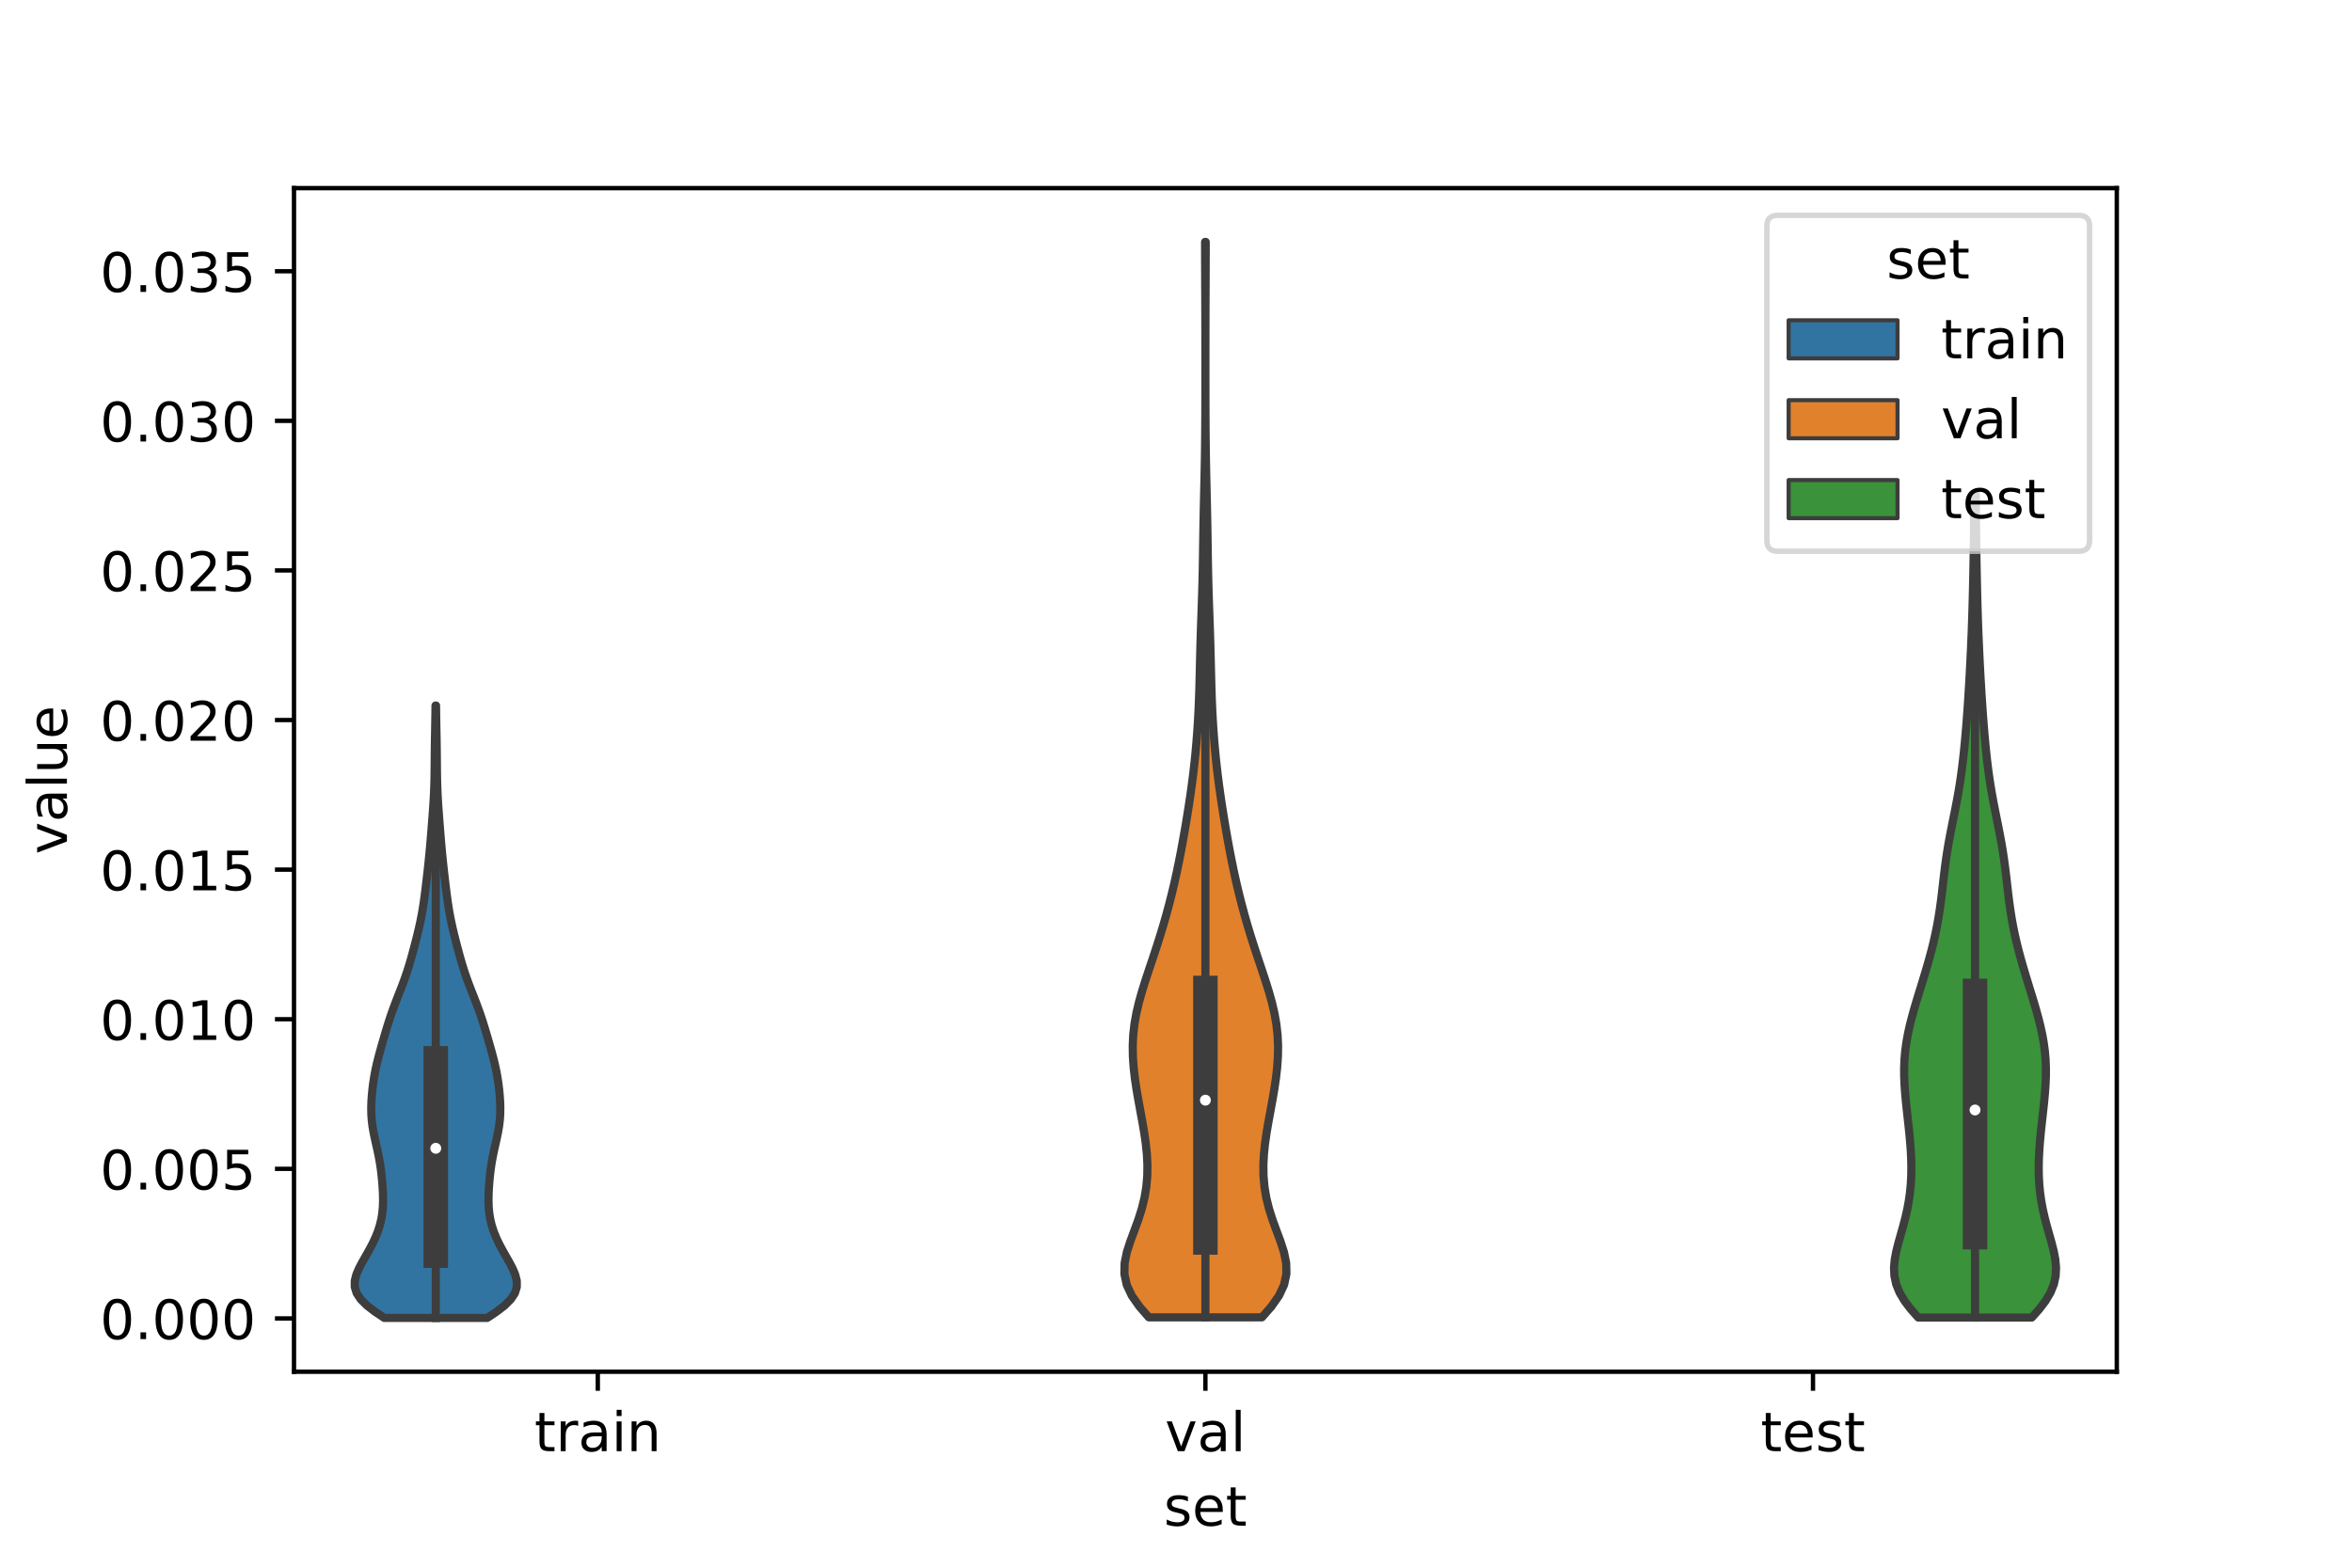 <?xml version="1.0" encoding="utf-8" standalone="no"?>
<!DOCTYPE svg PUBLIC "-//W3C//DTD SVG 1.1//EN"
  "http://www.w3.org/Graphics/SVG/1.1/DTD/svg11.dtd">
<!-- Created with matplotlib (https://matplotlib.org/) -->
<svg height="288pt" version="1.1" viewBox="0 0 432 288" width="432pt" xmlns="http://www.w3.org/2000/svg" xmlns:xlink="http://www.w3.org/1999/xlink">
 <defs>
  <style type="text/css">*{stroke-linecap:butt;stroke-linejoin:round;}</style>
 </defs>
 <g id="figure_1">
  <g id="patch_1">
   <path d="M 0 288 
L 432 288 
L 432 0 
L 0 0 
z
" style="fill:#ffffff;"/>
  </g>
  <g id="axes_1">
   <g id="patch_2">
    <path d="M 54 252 
L 388.8 252 
L 388.8 34.56 
L 54 34.56 
z
" style="fill:#ffffff;"/>
   </g>
   <g id="PolyCollection_1">
    <defs>
     <path d="M 89.49 -45.884 
L 70.59 -45.884 
L 68.885 -47.02 
L 67.407 -48.156 
L 66.263 -49.293 
L 65.513 -50.429 
L 65.16 -51.565 
L 65.162 -52.702 
L 65.447 -53.838 
L 65.929 -54.975 
L 66.528 -56.111 
L 67.174 -57.247 
L 67.817 -58.384 
L 68.419 -59.52 
L 68.955 -60.656 
L 69.41 -61.793 
L 69.774 -62.929 
L 70.045 -64.065 
L 70.225 -65.202 
L 70.325 -66.338 
L 70.357 -67.475 
L 70.338 -68.611 
L 70.282 -69.747 
L 70.199 -70.884 
L 70.091 -72.02 
L 69.956 -73.156 
L 69.79 -74.293 
L 69.588 -75.429 
L 69.355 -76.565 
L 69.101 -77.702 
L 68.845 -78.838 
L 68.609 -79.975 
L 68.414 -81.111 
L 68.276 -82.247 
L 68.201 -83.384 
L 68.185 -84.52 
L 68.221 -85.656 
L 68.299 -86.793 
L 68.411 -87.929 
L 68.553 -89.065 
L 68.729 -90.202 
L 68.94 -91.338 
L 69.187 -92.475 
L 69.467 -93.611 
L 69.77 -94.747 
L 70.09 -95.884 
L 70.416 -97.02 
L 70.749 -98.156 
L 71.09 -99.293 
L 71.446 -100.429 
L 71.823 -101.566 
L 72.226 -102.702 
L 72.652 -103.838 
L 73.094 -104.975 
L 73.541 -106.111 
L 73.977 -107.247 
L 74.392 -108.384 
L 74.78 -109.52 
L 75.138 -110.656 
L 75.471 -111.793 
L 75.787 -112.929 
L 76.09 -114.066 
L 76.385 -115.202 
L 76.67 -116.338 
L 76.941 -117.475 
L 77.192 -118.611 
L 77.419 -119.747 
L 77.62 -120.884 
L 77.799 -122.02 
L 77.958 -123.156 
L 78.105 -124.293 
L 78.244 -125.429 
L 78.378 -126.566 
L 78.509 -127.702 
L 78.635 -128.838 
L 78.755 -129.975 
L 78.868 -131.111 
L 78.974 -132.247 
L 79.073 -133.384 
L 79.167 -134.52 
L 79.259 -135.656 
L 79.348 -136.793 
L 79.435 -137.929 
L 79.519 -139.066 
L 79.597 -140.202 
L 79.666 -141.338 
L 79.723 -142.475 
L 79.766 -143.611 
L 79.798 -144.747 
L 79.818 -145.884 
L 79.831 -147.02 
L 79.841 -148.156 
L 79.851 -149.293 
L 79.863 -150.429 
L 79.88 -151.566 
L 79.899 -152.702 
L 79.921 -153.838 
L 79.942 -154.975 
L 79.961 -156.111 
L 79.978 -157.247 
L 79.991 -158.384 
L 80.089 -158.384 
L 80.089 -158.384 
L 80.102 -157.247 
L 80.119 -156.111 
L 80.138 -154.975 
L 80.159 -153.838 
L 80.181 -152.702 
L 80.2 -151.566 
L 80.217 -150.429 
L 80.229 -149.293 
L 80.239 -148.156 
L 80.249 -147.02 
L 80.262 -145.884 
L 80.282 -144.747 
L 80.314 -143.611 
L 80.357 -142.475 
L 80.414 -141.338 
L 80.483 -140.202 
L 80.561 -139.066 
L 80.645 -137.929 
L 80.732 -136.793 
L 80.821 -135.656 
L 80.913 -134.52 
L 81.007 -133.384 
L 81.106 -132.247 
L 81.212 -131.111 
L 81.325 -129.975 
L 81.445 -128.838 
L 81.571 -127.702 
L 81.702 -126.566 
L 81.836 -125.429 
L 81.975 -124.293 
L 82.122 -123.156 
L 82.281 -122.02 
L 82.46 -120.884 
L 82.661 -119.747 
L 82.888 -118.611 
L 83.139 -117.475 
L 83.41 -116.338 
L 83.695 -115.202 
L 83.99 -114.066 
L 84.293 -112.929 
L 84.609 -111.793 
L 84.942 -110.656 
L 85.3 -109.52 
L 85.688 -108.384 
L 86.103 -107.247 
L 86.539 -106.111 
L 86.986 -104.975 
L 87.428 -103.838 
L 87.854 -102.702 
L 88.257 -101.566 
L 88.634 -100.429 
L 88.99 -99.293 
L 89.331 -98.156 
L 89.664 -97.02 
L 89.99 -95.884 
L 90.31 -94.747 
L 90.613 -93.611 
L 90.893 -92.475 
L 91.14 -91.338 
L 91.351 -90.202 
L 91.527 -89.065 
L 91.669 -87.929 
L 91.781 -86.793 
L 91.859 -85.656 
L 91.895 -84.52 
L 91.879 -83.384 
L 91.804 -82.247 
L 91.666 -81.111 
L 91.471 -79.975 
L 91.235 -78.838 
L 90.979 -77.702 
L 90.725 -76.565 
L 90.492 -75.429 
L 90.29 -74.293 
L 90.124 -73.156 
L 89.989 -72.02 
L 89.881 -70.884 
L 89.798 -69.747 
L 89.742 -68.611 
L 89.723 -67.475 
L 89.755 -66.338 
L 89.855 -65.202 
L 90.035 -64.065 
L 90.306 -62.929 
L 90.67 -61.793 
L 91.125 -60.656 
L 91.661 -59.52 
L 92.263 -58.384 
L 92.906 -57.247 
L 93.552 -56.111 
L 94.151 -54.975 
L 94.633 -53.838 
L 94.918 -52.702 
L 94.92 -51.565 
L 94.567 -50.429 
L 93.817 -49.293 
L 92.673 -48.156 
L 91.195 -47.02 
L 89.49 -45.884 
z
" id="m286dc57d27" style="stroke:#3d3d3d;stroke-width:1.5;"/>
    </defs>
    <g clip-path="url(#pfdae628102)">
     <use style="fill:#3274a1;stroke:#3d3d3d;stroke-width:1.5;" x="0" xlink:href="#m286dc57d27" y="288"/>
    </g>
   </g>
   <g id="PolyCollection_2">
    <defs>
     <path d="M 231.782 -45.992 
L 211.018 -45.992 
L 209.273 -47.988 
L 207.876 -49.983 
L 206.945 -51.979 
L 206.52 -53.974 
L 206.562 -55.97 
L 206.972 -57.966 
L 207.615 -59.961 
L 208.357 -61.957 
L 209.085 -63.952 
L 209.719 -65.948 
L 210.212 -67.944 
L 210.546 -69.939 
L 210.723 -71.935 
L 210.752 -73.93 
L 210.653 -75.926 
L 210.447 -77.922 
L 210.16 -79.917 
L 209.819 -81.913 
L 209.452 -83.908 
L 209.085 -85.904 
L 208.743 -87.9 
L 208.447 -89.895 
L 208.22 -91.891 
L 208.081 -93.886 
L 208.052 -95.882 
L 208.145 -97.878 
L 208.37 -99.873 
L 208.723 -101.869 
L 209.19 -103.864 
L 209.75 -105.86 
L 210.374 -107.856 
L 211.034 -109.851 
L 211.704 -111.847 
L 212.364 -113.842 
L 213.002 -115.838 
L 213.611 -117.834 
L 214.186 -119.829 
L 214.726 -121.825 
L 215.233 -123.82 
L 215.706 -125.816 
L 216.148 -127.812 
L 216.561 -129.807 
L 216.95 -131.803 
L 217.317 -133.798 
L 217.667 -135.794 
L 218.001 -137.79 
L 218.319 -139.785 
L 218.619 -141.781 
L 218.898 -143.776 
L 219.153 -145.772 
L 219.383 -147.768 
L 219.587 -149.763 
L 219.765 -151.759 
L 219.918 -153.754 
L 220.046 -155.75 
L 220.15 -157.746 
L 220.232 -159.741 
L 220.296 -161.737 
L 220.348 -163.732 
L 220.396 -165.728 
L 220.444 -167.724 
L 220.497 -169.719 
L 220.557 -171.715 
L 220.624 -173.71 
L 220.694 -175.706 
L 220.763 -177.702 
L 220.826 -179.697 
L 220.88 -181.693 
L 220.922 -183.688 
L 220.956 -185.684 
L 220.985 -187.68 
L 221.015 -189.675 
L 221.048 -191.671 
L 221.086 -193.666 
L 221.131 -195.662 
L 221.178 -197.658 
L 221.224 -199.653 
L 221.267 -201.649 
L 221.304 -203.644 
L 221.334 -205.64 
L 221.357 -207.636 
L 221.373 -209.631 
L 221.384 -211.627 
L 221.391 -213.622 
L 221.395 -215.618 
L 221.397 -217.614 
L 221.398 -219.609 
L 221.399 -221.605 
L 221.398 -223.6 
L 221.396 -225.596 
L 221.393 -227.592 
L 221.389 -229.587 
L 221.383 -231.583 
L 221.376 -233.578 
L 221.367 -235.574 
L 221.358 -237.57 
L 221.35 -239.565 
L 221.345 -241.561 
L 221.343 -243.556 
L 221.457 -243.556 
L 221.457 -243.556 
L 221.455 -241.561 
L 221.45 -239.565 
L 221.442 -237.57 
L 221.433 -235.574 
L 221.424 -233.578 
L 221.417 -231.583 
L 221.411 -229.587 
L 221.407 -227.592 
L 221.404 -225.596 
L 221.402 -223.6 
L 221.401 -221.605 
L 221.402 -219.609 
L 221.403 -217.614 
L 221.405 -215.618 
L 221.409 -213.622 
L 221.416 -211.627 
L 221.427 -209.631 
L 221.443 -207.636 
L 221.466 -205.64 
L 221.496 -203.644 
L 221.533 -201.649 
L 221.576 -199.653 
L 221.622 -197.658 
L 221.669 -195.662 
L 221.714 -193.666 
L 221.752 -191.671 
L 221.785 -189.675 
L 221.815 -187.68 
L 221.844 -185.684 
L 221.878 -183.688 
L 221.92 -181.693 
L 221.974 -179.697 
L 222.037 -177.702 
L 222.106 -175.706 
L 222.176 -173.71 
L 222.243 -171.715 
L 222.303 -169.719 
L 222.356 -167.724 
L 222.404 -165.728 
L 222.452 -163.732 
L 222.504 -161.737 
L 222.568 -159.741 
L 222.65 -157.746 
L 222.754 -155.75 
L 222.882 -153.754 
L 223.035 -151.759 
L 223.213 -149.763 
L 223.417 -147.768 
L 223.647 -145.772 
L 223.902 -143.776 
L 224.181 -141.781 
L 224.481 -139.785 
L 224.799 -137.79 
L 225.133 -135.794 
L 225.483 -133.798 
L 225.85 -131.803 
L 226.239 -129.807 
L 226.652 -127.812 
L 227.094 -125.816 
L 227.567 -123.82 
L 228.074 -121.825 
L 228.614 -119.829 
L 229.189 -117.834 
L 229.798 -115.838 
L 230.436 -113.842 
L 231.096 -111.847 
L 231.766 -109.851 
L 232.426 -107.856 
L 233.05 -105.86 
L 233.61 -103.864 
L 234.077 -101.869 
L 234.43 -99.873 
L 234.655 -97.878 
L 234.748 -95.882 
L 234.719 -93.886 
L 234.58 -91.891 
L 234.353 -89.895 
L 234.057 -87.9 
L 233.715 -85.904 
L 233.348 -83.908 
L 232.981 -81.913 
L 232.64 -79.917 
L 232.353 -77.922 
L 232.147 -75.926 
L 232.048 -73.93 
L 232.077 -71.935 
L 232.254 -69.939 
L 232.588 -67.944 
L 233.081 -65.948 
L 233.715 -63.952 
L 234.443 -61.957 
L 235.185 -59.961 
L 235.828 -57.966 
L 236.238 -55.97 
L 236.28 -53.974 
L 235.855 -51.979 
L 234.924 -49.983 
L 233.527 -47.988 
L 231.782 -45.992 
z
" id="m1890cce594" style="stroke:#3d3d3d;stroke-width:1.5;"/>
    </defs>
    <g clip-path="url(#pfdae628102)">
     <use style="fill:#e1812c;stroke:#3d3d3d;stroke-width:1.5;" x="0" xlink:href="#m1890cce594" y="288"/>
    </g>
   </g>
   <g id="PolyCollection_3">
    <defs>
     <path d="M 373.188 -45.958 
L 352.332 -45.958 
L 350.969 -47.487 
L 349.806 -49.017 
L 348.9 -50.546 
L 348.282 -52.075 
L 347.951 -53.605 
L 347.88 -55.134 
L 348.021 -56.664 
L 348.316 -58.193 
L 348.705 -59.722 
L 349.137 -61.252 
L 349.567 -62.781 
L 349.965 -64.311 
L 350.312 -65.84 
L 350.595 -67.369 
L 350.811 -68.899 
L 350.958 -70.428 
L 351.041 -71.958 
L 351.064 -73.487 
L 351.035 -75.016 
L 350.961 -76.546 
L 350.85 -78.075 
L 350.711 -79.604 
L 350.552 -81.134 
L 350.383 -82.663 
L 350.213 -84.193 
L 350.052 -85.722 
L 349.912 -87.251 
L 349.806 -88.781 
L 349.744 -90.31 
L 349.74 -91.84 
L 349.802 -93.369 
L 349.935 -94.898 
L 350.14 -96.428 
L 350.413 -97.957 
L 350.746 -99.487 
L 351.131 -101.016 
L 351.554 -102.545 
L 352.005 -104.075 
L 352.471 -105.604 
L 352.944 -107.134 
L 353.412 -108.663 
L 353.87 -110.192 
L 354.308 -111.722 
L 354.722 -113.251 
L 355.105 -114.781 
L 355.455 -116.31 
L 355.767 -117.839 
L 356.043 -119.369 
L 356.283 -120.898 
L 356.494 -122.428 
L 356.683 -123.957 
L 356.859 -125.486 
L 357.034 -127.016 
L 357.22 -128.545 
L 357.425 -130.075 
L 357.655 -131.604 
L 357.912 -133.133 
L 358.193 -134.663 
L 358.492 -136.192 
L 358.8 -137.722 
L 359.107 -139.251 
L 359.403 -140.78 
L 359.681 -142.31 
L 359.937 -143.839 
L 360.167 -145.369 
L 360.374 -146.898 
L 360.559 -148.427 
L 360.725 -149.957 
L 360.876 -151.486 
L 361.015 -153.015 
L 361.143 -154.545 
L 361.263 -156.074 
L 361.375 -157.604 
L 361.48 -159.133 
L 361.578 -160.662 
L 361.671 -162.192 
L 361.759 -163.721 
L 361.842 -165.251 
L 361.921 -166.78 
L 361.995 -168.309 
L 362.064 -169.839 
L 362.128 -171.368 
L 362.186 -172.898 
L 362.239 -174.427 
L 362.286 -175.956 
L 362.328 -177.486 
L 362.367 -179.015 
L 362.403 -180.545 
L 362.436 -182.074 
L 362.466 -183.603 
L 362.494 -185.133 
L 362.519 -186.662 
L 362.541 -188.192 
L 362.559 -189.721 
L 362.575 -191.25 
L 362.589 -192.78 
L 362.601 -194.309 
L 362.614 -195.839 
L 362.628 -197.368 
L 362.892 -197.368 
L 362.892 -197.368 
L 362.906 -195.839 
L 362.919 -194.309 
L 362.931 -192.78 
L 362.945 -191.25 
L 362.961 -189.721 
L 362.979 -188.192 
L 363.001 -186.662 
L 363.026 -185.133 
L 363.054 -183.603 
L 363.084 -182.074 
L 363.117 -180.545 
L 363.153 -179.015 
L 363.192 -177.486 
L 363.234 -175.956 
L 363.281 -174.427 
L 363.334 -172.898 
L 363.392 -171.368 
L 363.456 -169.839 
L 363.525 -168.309 
L 363.599 -166.78 
L 363.678 -165.251 
L 363.761 -163.721 
L 363.849 -162.192 
L 363.942 -160.662 
L 364.04 -159.133 
L 364.145 -157.604 
L 364.257 -156.074 
L 364.377 -154.545 
L 364.505 -153.015 
L 364.644 -151.486 
L 364.795 -149.957 
L 364.961 -148.427 
L 365.146 -146.898 
L 365.353 -145.369 
L 365.583 -143.839 
L 365.839 -142.31 
L 366.117 -140.78 
L 366.413 -139.251 
L 366.72 -137.722 
L 367.028 -136.192 
L 367.327 -134.663 
L 367.608 -133.133 
L 367.865 -131.604 
L 368.095 -130.075 
L 368.3 -128.545 
L 368.486 -127.016 
L 368.661 -125.486 
L 368.837 -123.957 
L 369.026 -122.428 
L 369.237 -120.898 
L 369.477 -119.369 
L 369.753 -117.839 
L 370.065 -116.31 
L 370.415 -114.781 
L 370.798 -113.251 
L 371.212 -111.722 
L 371.65 -110.192 
L 372.108 -108.663 
L 372.576 -107.134 
L 373.049 -105.604 
L 373.515 -104.075 
L 373.966 -102.545 
L 374.389 -101.016 
L 374.774 -99.487 
L 375.107 -97.957 
L 375.38 -96.428 
L 375.585 -94.898 
L 375.718 -93.369 
L 375.78 -91.84 
L 375.776 -90.31 
L 375.714 -88.781 
L 375.608 -87.251 
L 375.468 -85.722 
L 375.307 -84.193 
L 375.137 -82.663 
L 374.968 -81.134 
L 374.809 -79.604 
L 374.67 -78.075 
L 374.559 -76.546 
L 374.485 -75.016 
L 374.456 -73.487 
L 374.479 -71.958 
L 374.562 -70.428 
L 374.709 -68.899 
L 374.925 -67.369 
L 375.208 -65.84 
L 375.555 -64.311 
L 375.953 -62.781 
L 376.384 -61.252 
L 376.815 -59.722 
L 377.204 -58.193 
L 377.499 -56.664 
L 377.64 -55.134 
L 377.569 -53.605 
L 377.238 -52.075 
L 376.62 -50.546 
L 375.714 -49.017 
L 374.551 -47.487 
L 373.188 -45.958 
z
" id="m626f5ef64b" style="stroke:#3d3d3d;stroke-width:1.5;"/>
    </defs>
    <g clip-path="url(#pfdae628102)">
     <use style="fill:#3a923a;stroke:#3d3d3d;stroke-width:1.5;" x="0" xlink:href="#m626f5ef64b" y="288"/>
    </g>
   </g>
   <g id="patch_3">
    <path clip-path="url(#pfdae628102)" d="M 109.8 242.207 
L 109.8 242.207 
L 109.8 242.207 
L 109.8 242.207 
z
" style="fill:#3274a1;stroke:#3d3d3d;stroke-linejoin:miter;stroke-width:0.75;"/>
   </g>
   <g id="patch_4">
    <path clip-path="url(#pfdae628102)" d="M 109.8 242.207 
L 109.8 242.207 
L 109.8 242.207 
L 109.8 242.207 
z
" style="fill:#e1812c;stroke:#3d3d3d;stroke-linejoin:miter;stroke-width:0.75;"/>
   </g>
   <g id="patch_5">
    <path clip-path="url(#pfdae628102)" d="M 109.8 242.207 
L 109.8 242.207 
L 109.8 242.207 
L 109.8 242.207 
z
" style="fill:#3a923a;stroke:#3d3d3d;stroke-linejoin:miter;stroke-width:0.75;"/>
   </g>
   <g id="matplotlib.axis_1">
    <g id="xtick_1">
     <g id="line2d_1">
      <defs>
       <path d="M 0 0 
L 0 3.5 
" id="m4bd0a79d2d" style="stroke:#000000;stroke-width:0.8;"/>
      </defs>
      <g>
       <use style="stroke:#000000;stroke-width:0.8;" x="109.8" xlink:href="#m4bd0a79d2d" y="252"/>
      </g>
     </g>
     <g id="text_1">
      <!-- train -->
      <g transform="translate(98.162 266.598)scale(0.1 -0.1)">
       <defs>
        <path d="M 18.312 70.219 
L 18.312 54.688 
L 36.812 54.688 
L 36.812 47.703 
L 18.312 47.703 
L 18.312 18.016 
Q 18.312 11.328 20.141 9.422 
Q 21.969 7.516 27.594 7.516 
L 36.812 7.516 
L 36.812 0 
L 27.594 0 
Q 17.188 0 13.234 3.875 
Q 9.281 7.766 9.281 18.016 
L 9.281 47.703 
L 2.688 47.703 
L 2.688 54.688 
L 9.281 54.688 
L 9.281 70.219 
z
" id="DejaVuSans-116"/>
        <path d="M 41.109 46.297 
Q 39.594 47.172 37.812 47.578 
Q 36.031 48 33.891 48 
Q 26.266 48 22.188 43.047 
Q 18.109 38.094 18.109 28.812 
L 18.109 0 
L 9.078 0 
L 9.078 54.688 
L 18.109 54.688 
L 18.109 46.188 
Q 20.953 51.172 25.484 53.578 
Q 30.031 56 36.531 56 
Q 37.453 56 38.578 55.875 
Q 39.703 55.766 41.062 55.516 
z
" id="DejaVuSans-114"/>
        <path d="M 34.281 27.484 
Q 23.391 27.484 19.188 25 
Q 14.984 22.516 14.984 16.5 
Q 14.984 11.719 18.141 8.906 
Q 21.297 6.109 26.703 6.109 
Q 34.188 6.109 38.703 11.406 
Q 43.219 16.703 43.219 25.484 
L 43.219 27.484 
z
M 52.203 31.203 
L 52.203 0 
L 43.219 0 
L 43.219 8.297 
Q 40.141 3.328 35.547 0.953 
Q 30.953 -1.422 24.312 -1.422 
Q 15.922 -1.422 10.953 3.297 
Q 6 8.016 6 15.922 
Q 6 25.141 12.172 29.828 
Q 18.359 34.516 30.609 34.516 
L 43.219 34.516 
L 43.219 35.406 
Q 43.219 41.609 39.141 45 
Q 35.062 48.391 27.688 48.391 
Q 23 48.391 18.547 47.266 
Q 14.109 46.141 10.016 43.891 
L 10.016 52.203 
Q 14.938 54.109 19.578 55.047 
Q 24.219 56 28.609 56 
Q 40.484 56 46.344 49.844 
Q 52.203 43.703 52.203 31.203 
z
" id="DejaVuSans-97"/>
        <path d="M 9.422 54.688 
L 18.406 54.688 
L 18.406 0 
L 9.422 0 
z
M 9.422 75.984 
L 18.406 75.984 
L 18.406 64.594 
L 9.422 64.594 
z
" id="DejaVuSans-105"/>
        <path d="M 54.891 33.016 
L 54.891 0 
L 45.906 0 
L 45.906 32.719 
Q 45.906 40.484 42.875 44.328 
Q 39.844 48.188 33.797 48.188 
Q 26.516 48.188 22.312 43.547 
Q 18.109 38.922 18.109 30.906 
L 18.109 0 
L 9.078 0 
L 9.078 54.688 
L 18.109 54.688 
L 18.109 46.188 
Q 21.344 51.125 25.703 53.562 
Q 30.078 56 35.797 56 
Q 45.219 56 50.047 50.172 
Q 54.891 44.344 54.891 33.016 
z
" id="DejaVuSans-110"/>
       </defs>
       <use xlink:href="#DejaVuSans-116"/>
       <use x="39.209" xlink:href="#DejaVuSans-114"/>
       <use x="80.322" xlink:href="#DejaVuSans-97"/>
       <use x="141.602" xlink:href="#DejaVuSans-105"/>
       <use x="169.385" xlink:href="#DejaVuSans-110"/>
      </g>
     </g>
    </g>
    <g id="xtick_2">
     <g id="line2d_2">
      <g>
       <use style="stroke:#000000;stroke-width:0.8;" x="221.4" xlink:href="#m4bd0a79d2d" y="252"/>
      </g>
     </g>
     <g id="text_2">
      <!-- val -->
      <g transform="translate(213.988 266.598)scale(0.1 -0.1)">
       <defs>
        <path d="M 2.984 54.688 
L 12.5 54.688 
L 29.594 8.797 
L 46.688 54.688 
L 56.203 54.688 
L 35.688 0 
L 23.484 0 
z
" id="DejaVuSans-118"/>
        <path d="M 9.422 75.984 
L 18.406 75.984 
L 18.406 0 
L 9.422 0 
z
" id="DejaVuSans-108"/>
       </defs>
       <use xlink:href="#DejaVuSans-118"/>
       <use x="59.18" xlink:href="#DejaVuSans-97"/>
       <use x="120.459" xlink:href="#DejaVuSans-108"/>
      </g>
     </g>
    </g>
    <g id="xtick_3">
     <g id="line2d_3">
      <g>
       <use style="stroke:#000000;stroke-width:0.8;" x="333" xlink:href="#m4bd0a79d2d" y="252"/>
      </g>
     </g>
     <g id="text_3">
      <!-- test -->
      <g transform="translate(323.398 266.598)scale(0.1 -0.1)">
       <defs>
        <path d="M 56.203 29.594 
L 56.203 25.203 
L 14.891 25.203 
Q 15.484 15.922 20.484 11.062 
Q 25.484 6.203 34.422 6.203 
Q 39.594 6.203 44.453 7.469 
Q 49.312 8.734 54.109 11.281 
L 54.109 2.781 
Q 49.266 0.734 44.188 -0.344 
Q 39.109 -1.422 33.891 -1.422 
Q 20.797 -1.422 13.156 6.188 
Q 5.516 13.812 5.516 26.812 
Q 5.516 40.234 12.766 48.109 
Q 20.016 56 32.328 56 
Q 43.359 56 49.781 48.891 
Q 56.203 41.797 56.203 29.594 
z
M 47.219 32.234 
Q 47.125 39.594 43.094 43.984 
Q 39.062 48.391 32.422 48.391 
Q 24.906 48.391 20.391 44.141 
Q 15.875 39.891 15.188 32.172 
z
" id="DejaVuSans-101"/>
        <path d="M 44.281 53.078 
L 44.281 44.578 
Q 40.484 46.531 36.375 47.5 
Q 32.281 48.484 27.875 48.484 
Q 21.188 48.484 17.844 46.438 
Q 14.5 44.391 14.5 40.281 
Q 14.5 37.156 16.891 35.375 
Q 19.281 33.594 26.516 31.984 
L 29.594 31.297 
Q 39.156 29.25 43.188 25.516 
Q 47.219 21.781 47.219 15.094 
Q 47.219 7.469 41.188 3.016 
Q 35.156 -1.422 24.609 -1.422 
Q 20.219 -1.422 15.453 -0.562 
Q 10.688 0.297 5.422 2 
L 5.422 11.281 
Q 10.406 8.688 15.234 7.391 
Q 20.062 6.109 24.812 6.109 
Q 31.156 6.109 34.562 8.281 
Q 37.984 10.453 37.984 14.406 
Q 37.984 18.062 35.516 20.016 
Q 33.062 21.969 24.703 23.781 
L 21.578 24.516 
Q 13.234 26.266 9.516 29.906 
Q 5.812 33.547 5.812 39.891 
Q 5.812 47.609 11.281 51.797 
Q 16.75 56 26.812 56 
Q 31.781 56 36.172 55.266 
Q 40.578 54.547 44.281 53.078 
z
" id="DejaVuSans-115"/>
       </defs>
       <use xlink:href="#DejaVuSans-116"/>
       <use x="39.209" xlink:href="#DejaVuSans-101"/>
       <use x="100.732" xlink:href="#DejaVuSans-115"/>
       <use x="152.832" xlink:href="#DejaVuSans-116"/>
      </g>
     </g>
    </g>
    <g id="text_4">
     <!-- set -->
     <g transform="translate(213.759 280.277)scale(0.1 -0.1)">
      <use xlink:href="#DejaVuSans-115"/>
      <use x="52.1" xlink:href="#DejaVuSans-101"/>
      <use x="113.623" xlink:href="#DejaVuSans-116"/>
     </g>
    </g>
   </g>
   <g id="matplotlib.axis_2">
    <g id="ytick_1">
     <g id="line2d_4">
      <defs>
       <path d="M 0 0 
L -3.5 0 
" id="md6eea954b3" style="stroke:#000000;stroke-width:0.8;"/>
      </defs>
      <g>
       <use style="stroke:#000000;stroke-width:0.8;" x="54" xlink:href="#md6eea954b3" y="242.207"/>
      </g>
     </g>
     <g id="text_5">
      <!-- 0.000 -->
      <g transform="translate(18.372 246.007)scale(0.1 -0.1)">
       <defs>
        <path d="M 31.781 66.406 
Q 24.172 66.406 20.328 58.906 
Q 16.5 51.422 16.5 36.375 
Q 16.5 21.391 20.328 13.891 
Q 24.172 6.391 31.781 6.391 
Q 39.453 6.391 43.281 13.891 
Q 47.125 21.391 47.125 36.375 
Q 47.125 51.422 43.281 58.906 
Q 39.453 66.406 31.781 66.406 
z
M 31.781 74.219 
Q 44.047 74.219 50.516 64.516 
Q 56.984 54.828 56.984 36.375 
Q 56.984 17.969 50.516 8.266 
Q 44.047 -1.422 31.781 -1.422 
Q 19.531 -1.422 13.062 8.266 
Q 6.594 17.969 6.594 36.375 
Q 6.594 54.828 13.062 64.516 
Q 19.531 74.219 31.781 74.219 
z
" id="DejaVuSans-48"/>
        <path d="M 10.688 12.406 
L 21 12.406 
L 21 0 
L 10.688 0 
z
" id="DejaVuSans-46"/>
       </defs>
       <use xlink:href="#DejaVuSans-48"/>
       <use x="63.623" xlink:href="#DejaVuSans-46"/>
       <use x="95.41" xlink:href="#DejaVuSans-48"/>
       <use x="159.033" xlink:href="#DejaVuSans-48"/>
       <use x="222.656" xlink:href="#DejaVuSans-48"/>
      </g>
     </g>
    </g>
    <g id="ytick_2">
     <g id="line2d_5">
      <g>
       <use style="stroke:#000000;stroke-width:0.8;" x="54" xlink:href="#md6eea954b3" y="214.725"/>
      </g>
     </g>
     <g id="text_6">
      <!-- 0.005 -->
      <g transform="translate(18.372 218.524)scale(0.1 -0.1)">
       <defs>
        <path d="M 10.797 72.906 
L 49.516 72.906 
L 49.516 64.594 
L 19.828 64.594 
L 19.828 46.734 
Q 21.969 47.469 24.109 47.828 
Q 26.266 48.188 28.422 48.188 
Q 40.625 48.188 47.75 41.5 
Q 54.891 34.812 54.891 23.391 
Q 54.891 11.625 47.562 5.094 
Q 40.234 -1.422 26.906 -1.422 
Q 22.312 -1.422 17.547 -0.641 
Q 12.797 0.141 7.719 1.703 
L 7.719 11.625 
Q 12.109 9.234 16.797 8.062 
Q 21.484 6.891 26.703 6.891 
Q 35.156 6.891 40.078 11.328 
Q 45.016 15.766 45.016 23.391 
Q 45.016 31 40.078 35.438 
Q 35.156 39.891 26.703 39.891 
Q 22.75 39.891 18.812 39.016 
Q 14.891 38.141 10.797 36.281 
z
" id="DejaVuSans-53"/>
       </defs>
       <use xlink:href="#DejaVuSans-48"/>
       <use x="63.623" xlink:href="#DejaVuSans-46"/>
       <use x="95.41" xlink:href="#DejaVuSans-48"/>
       <use x="159.033" xlink:href="#DejaVuSans-48"/>
       <use x="222.656" xlink:href="#DejaVuSans-53"/>
      </g>
     </g>
    </g>
    <g id="ytick_3">
     <g id="line2d_6">
      <g>
       <use style="stroke:#000000;stroke-width:0.8;" x="54" xlink:href="#md6eea954b3" y="187.242"/>
      </g>
     </g>
     <g id="text_7">
      <!-- 0.010 -->
      <g transform="translate(18.372 191.041)scale(0.1 -0.1)">
       <defs>
        <path d="M 12.406 8.297 
L 28.516 8.297 
L 28.516 63.922 
L 10.984 60.406 
L 10.984 69.391 
L 28.422 72.906 
L 38.281 72.906 
L 38.281 8.297 
L 54.391 8.297 
L 54.391 0 
L 12.406 0 
z
" id="DejaVuSans-49"/>
       </defs>
       <use xlink:href="#DejaVuSans-48"/>
       <use x="63.623" xlink:href="#DejaVuSans-46"/>
       <use x="95.41" xlink:href="#DejaVuSans-48"/>
       <use x="159.033" xlink:href="#DejaVuSans-49"/>
       <use x="222.656" xlink:href="#DejaVuSans-48"/>
      </g>
     </g>
    </g>
    <g id="ytick_4">
     <g id="line2d_7">
      <g>
       <use style="stroke:#000000;stroke-width:0.8;" x="54" xlink:href="#md6eea954b3" y="159.759"/>
      </g>
     </g>
     <g id="text_8">
      <!-- 0.015 -->
      <g transform="translate(18.372 163.558)scale(0.1 -0.1)">
       <use xlink:href="#DejaVuSans-48"/>
       <use x="63.623" xlink:href="#DejaVuSans-46"/>
       <use x="95.41" xlink:href="#DejaVuSans-48"/>
       <use x="159.033" xlink:href="#DejaVuSans-49"/>
       <use x="222.656" xlink:href="#DejaVuSans-53"/>
      </g>
     </g>
    </g>
    <g id="ytick_5">
     <g id="line2d_8">
      <g>
       <use style="stroke:#000000;stroke-width:0.8;" x="54" xlink:href="#md6eea954b3" y="132.276"/>
      </g>
     </g>
     <g id="text_9">
      <!-- 0.020 -->
      <g transform="translate(18.372 136.075)scale(0.1 -0.1)">
       <defs>
        <path d="M 19.188 8.297 
L 53.609 8.297 
L 53.609 0 
L 7.328 0 
L 7.328 8.297 
Q 12.938 14.109 22.625 23.891 
Q 32.328 33.688 34.812 36.531 
Q 39.547 41.844 41.422 45.531 
Q 43.312 49.219 43.312 52.781 
Q 43.312 58.594 39.234 62.25 
Q 35.156 65.922 28.609 65.922 
Q 23.969 65.922 18.812 64.312 
Q 13.672 62.703 7.812 59.422 
L 7.812 69.391 
Q 13.766 71.781 18.938 73 
Q 24.125 74.219 28.422 74.219 
Q 39.75 74.219 46.484 68.547 
Q 53.219 62.891 53.219 53.422 
Q 53.219 48.922 51.531 44.891 
Q 49.859 40.875 45.406 35.406 
Q 44.188 33.984 37.641 27.219 
Q 31.109 20.453 19.188 8.297 
z
" id="DejaVuSans-50"/>
       </defs>
       <use xlink:href="#DejaVuSans-48"/>
       <use x="63.623" xlink:href="#DejaVuSans-46"/>
       <use x="95.41" xlink:href="#DejaVuSans-48"/>
       <use x="159.033" xlink:href="#DejaVuSans-50"/>
       <use x="222.656" xlink:href="#DejaVuSans-48"/>
      </g>
     </g>
    </g>
    <g id="ytick_6">
     <g id="line2d_9">
      <g>
       <use style="stroke:#000000;stroke-width:0.8;" x="54" xlink:href="#md6eea954b3" y="104.793"/>
      </g>
     </g>
     <g id="text_10">
      <!-- 0.025 -->
      <g transform="translate(18.372 108.592)scale(0.1 -0.1)">
       <use xlink:href="#DejaVuSans-48"/>
       <use x="63.623" xlink:href="#DejaVuSans-46"/>
       <use x="95.41" xlink:href="#DejaVuSans-48"/>
       <use x="159.033" xlink:href="#DejaVuSans-50"/>
       <use x="222.656" xlink:href="#DejaVuSans-53"/>
      </g>
     </g>
    </g>
    <g id="ytick_7">
     <g id="line2d_10">
      <g>
       <use style="stroke:#000000;stroke-width:0.8;" x="54" xlink:href="#md6eea954b3" y="77.31"/>
      </g>
     </g>
     <g id="text_11">
      <!-- 0.030 -->
      <g transform="translate(18.372 81.11)scale(0.1 -0.1)">
       <defs>
        <path d="M 40.578 39.312 
Q 47.656 37.797 51.625 33 
Q 55.609 28.219 55.609 21.188 
Q 55.609 10.406 48.188 4.484 
Q 40.766 -1.422 27.094 -1.422 
Q 22.516 -1.422 17.656 -0.516 
Q 12.797 0.391 7.625 2.203 
L 7.625 11.719 
Q 11.719 9.328 16.594 8.109 
Q 21.484 6.891 26.812 6.891 
Q 36.078 6.891 40.938 10.547 
Q 45.797 14.203 45.797 21.188 
Q 45.797 27.641 41.281 31.266 
Q 36.766 34.906 28.719 34.906 
L 20.219 34.906 
L 20.219 43.016 
L 29.109 43.016 
Q 36.375 43.016 40.234 45.922 
Q 44.094 48.828 44.094 54.297 
Q 44.094 59.906 40.109 62.906 
Q 36.141 65.922 28.719 65.922 
Q 24.656 65.922 20.016 65.031 
Q 15.375 64.156 9.812 62.312 
L 9.812 71.094 
Q 15.438 72.656 20.344 73.438 
Q 25.25 74.219 29.594 74.219 
Q 40.828 74.219 47.359 69.109 
Q 53.906 64.016 53.906 55.328 
Q 53.906 49.266 50.438 45.094 
Q 46.969 40.922 40.578 39.312 
z
" id="DejaVuSans-51"/>
       </defs>
       <use xlink:href="#DejaVuSans-48"/>
       <use x="63.623" xlink:href="#DejaVuSans-46"/>
       <use x="95.41" xlink:href="#DejaVuSans-48"/>
       <use x="159.033" xlink:href="#DejaVuSans-51"/>
       <use x="222.656" xlink:href="#DejaVuSans-48"/>
      </g>
     </g>
    </g>
    <g id="ytick_8">
     <g id="line2d_11">
      <g>
       <use style="stroke:#000000;stroke-width:0.8;" x="54" xlink:href="#md6eea954b3" y="49.828"/>
      </g>
     </g>
     <g id="text_12">
      <!-- 0.035 -->
      <g transform="translate(18.372 53.627)scale(0.1 -0.1)">
       <use xlink:href="#DejaVuSans-48"/>
       <use x="63.623" xlink:href="#DejaVuSans-46"/>
       <use x="95.41" xlink:href="#DejaVuSans-48"/>
       <use x="159.033" xlink:href="#DejaVuSans-51"/>
       <use x="222.656" xlink:href="#DejaVuSans-53"/>
      </g>
     </g>
    </g>
    <g id="text_13">
     <!-- value -->
     <g transform="translate(12.292 156.938)rotate(-90)scale(0.1 -0.1)">
      <defs>
       <path d="M 8.5 21.578 
L 8.5 54.688 
L 17.484 54.688 
L 17.484 21.922 
Q 17.484 14.156 20.5 10.266 
Q 23.531 6.391 29.594 6.391 
Q 36.859 6.391 41.078 11.031 
Q 45.312 15.672 45.312 23.688 
L 45.312 54.688 
L 54.297 54.688 
L 54.297 0 
L 45.312 0 
L 45.312 8.406 
Q 42.047 3.422 37.719 1 
Q 33.406 -1.422 27.688 -1.422 
Q 18.266 -1.422 13.375 4.438 
Q 8.5 10.297 8.5 21.578 
z
M 31.109 56 
z
" id="DejaVuSans-117"/>
      </defs>
      <use xlink:href="#DejaVuSans-118"/>
      <use x="59.18" xlink:href="#DejaVuSans-97"/>
      <use x="120.459" xlink:href="#DejaVuSans-108"/>
      <use x="148.242" xlink:href="#DejaVuSans-117"/>
      <use x="211.621" xlink:href="#DejaVuSans-101"/>
     </g>
    </g>
   </g>
   <g id="line2d_12">
    <path clip-path="url(#pfdae628102)" d="M 80.04 242.116 
L 80.04 140.11 
" style="fill:none;stroke:#3d3d3d;stroke-linecap:square;stroke-width:1.5;"/>
   </g>
   <g id="line2d_13">
    <path clip-path="url(#pfdae628102)" d="M 80.04 230.69 
L 80.04 194.428 
" style="fill:none;stroke:#3d3d3d;stroke-linecap:square;stroke-width:4.5;"/>
   </g>
   <g id="line2d_14">
    <path clip-path="url(#pfdae628102)" d="M 221.4 242.008 
L 221.4 113.849 
" style="fill:none;stroke:#3d3d3d;stroke-linecap:square;stroke-width:1.5;"/>
   </g>
   <g id="line2d_15">
    <path clip-path="url(#pfdae628102)" d="M 221.4 228.255 
L 221.4 181.5 
" style="fill:none;stroke:#3d3d3d;stroke-linecap:square;stroke-width:4.5;"/>
   </g>
   <g id="line2d_16">
    <path clip-path="url(#pfdae628102)" d="M 362.76 242.042 
L 362.76 119.598 
" style="fill:none;stroke:#3d3d3d;stroke-linecap:square;stroke-width:1.5;"/>
   </g>
   <g id="line2d_17">
    <path clip-path="url(#pfdae628102)" d="M 362.76 227.28 
L 362.76 182.047 
" style="fill:none;stroke:#3d3d3d;stroke-linecap:square;stroke-width:4.5;"/>
   </g>
   <g id="patch_6">
    <path d="M 54 252 
L 54 34.56 
" style="fill:none;stroke:#000000;stroke-linecap:square;stroke-linejoin:miter;stroke-width:0.8;"/>
   </g>
   <g id="patch_7">
    <path d="M 388.8 252 
L 388.8 34.56 
" style="fill:none;stroke:#000000;stroke-linecap:square;stroke-linejoin:miter;stroke-width:0.8;"/>
   </g>
   <g id="patch_8">
    <path d="M 54 252 
L 388.8 252 
" style="fill:none;stroke:#000000;stroke-linecap:square;stroke-linejoin:miter;stroke-width:0.8;"/>
   </g>
   <g id="patch_9">
    <path d="M 54 34.56 
L 388.8 34.56 
" style="fill:none;stroke:#000000;stroke-linecap:square;stroke-linejoin:miter;stroke-width:0.8;"/>
   </g>
   <g id="PathCollection_1">
    <defs>
     <path d="M 0 1.5 
C 0.398 1.5 0.779 1.342 1.061 1.061 
C 1.342 0.779 1.5 0.398 1.5 0 
C 1.5 -0.398 1.342 -0.779 1.061 -1.061 
C 0.779 -1.342 0.398 -1.5 0 -1.5 
C -0.398 -1.5 -0.779 -1.342 -1.061 -1.061 
C -1.342 -0.779 -1.5 -0.398 -1.5 0 
C -1.5 0.398 -1.342 0.779 -1.061 1.061 
C -0.779 1.342 -0.398 1.5 0 1.5 
z
" id="m86da45e6cf" style="stroke:#3d3d3d;"/>
    </defs>
    <g clip-path="url(#pfdae628102)">
     <use style="fill:#ffffff;stroke:#3d3d3d;" x="80.04" xlink:href="#m86da45e6cf" y="210.954"/>
    </g>
   </g>
   <g id="PathCollection_2">
    <g clip-path="url(#pfdae628102)">
     <use style="fill:#ffffff;stroke:#3d3d3d;" x="221.4" xlink:href="#m86da45e6cf" y="202.114"/>
    </g>
   </g>
   <g id="PathCollection_3">
    <g clip-path="url(#pfdae628102)">
     <use style="fill:#ffffff;stroke:#3d3d3d;" x="362.76" xlink:href="#m86da45e6cf" y="203.917"/>
    </g>
   </g>
   <g id="legend_1">
    <g id="patch_10">
     <path d="M 326.525 101.272 
L 381.8 101.272 
Q 383.8 101.272 383.8 99.272 
L 383.8 41.56 
Q 383.8 39.56 381.8 39.56 
L 326.525 39.56 
Q 324.525 39.56 324.525 41.56 
L 324.525 99.272 
Q 324.525 101.272 326.525 101.272 
z
" style="fill:#ffffff;opacity:0.8;stroke:#cccccc;stroke-linejoin:miter;"/>
    </g>
    <g id="text_14">
     <!-- set -->
     <g transform="translate(346.521 51.158)scale(0.1 -0.1)">
      <use xlink:href="#DejaVuSans-115"/>
      <use x="52.1" xlink:href="#DejaVuSans-101"/>
      <use x="113.623" xlink:href="#DejaVuSans-116"/>
     </g>
    </g>
    <g id="patch_11">
     <path d="M 328.525 65.837 
L 348.525 65.837 
L 348.525 58.837 
L 328.525 58.837 
z
" style="fill:#3274a1;stroke:#3d3d3d;stroke-linejoin:miter;stroke-width:0.75;"/>
    </g>
    <g id="text_15">
     <!-- train -->
     <g transform="translate(356.525 65.837)scale(0.1 -0.1)">
      <use xlink:href="#DejaVuSans-116"/>
      <use x="39.209" xlink:href="#DejaVuSans-114"/>
      <use x="80.322" xlink:href="#DejaVuSans-97"/>
      <use x="141.602" xlink:href="#DejaVuSans-105"/>
      <use x="169.385" xlink:href="#DejaVuSans-110"/>
     </g>
    </g>
    <g id="patch_12">
     <path d="M 328.525 80.515 
L 348.525 80.515 
L 348.525 73.515 
L 328.525 73.515 
z
" style="fill:#e1812c;stroke:#3d3d3d;stroke-linejoin:miter;stroke-width:0.75;"/>
    </g>
    <g id="text_16">
     <!-- val -->
     <g transform="translate(356.525 80.515)scale(0.1 -0.1)">
      <use xlink:href="#DejaVuSans-118"/>
      <use x="59.18" xlink:href="#DejaVuSans-97"/>
      <use x="120.459" xlink:href="#DejaVuSans-108"/>
     </g>
    </g>
    <g id="patch_13">
     <path d="M 328.525 95.193 
L 348.525 95.193 
L 348.525 88.193 
L 328.525 88.193 
z
" style="fill:#3a923a;stroke:#3d3d3d;stroke-linejoin:miter;stroke-width:0.75;"/>
    </g>
    <g id="text_17">
     <!-- test -->
     <g transform="translate(356.525 95.193)scale(0.1 -0.1)">
      <use xlink:href="#DejaVuSans-116"/>
      <use x="39.209" xlink:href="#DejaVuSans-101"/>
      <use x="100.732" xlink:href="#DejaVuSans-115"/>
      <use x="152.832" xlink:href="#DejaVuSans-116"/>
     </g>
    </g>
   </g>
  </g>
 </g>
 <defs>
  <clipPath id="pfdae628102">
   <rect height="217.44" width="334.8" x="54" y="34.56"/>
  </clipPath>
 </defs>
</svg>
